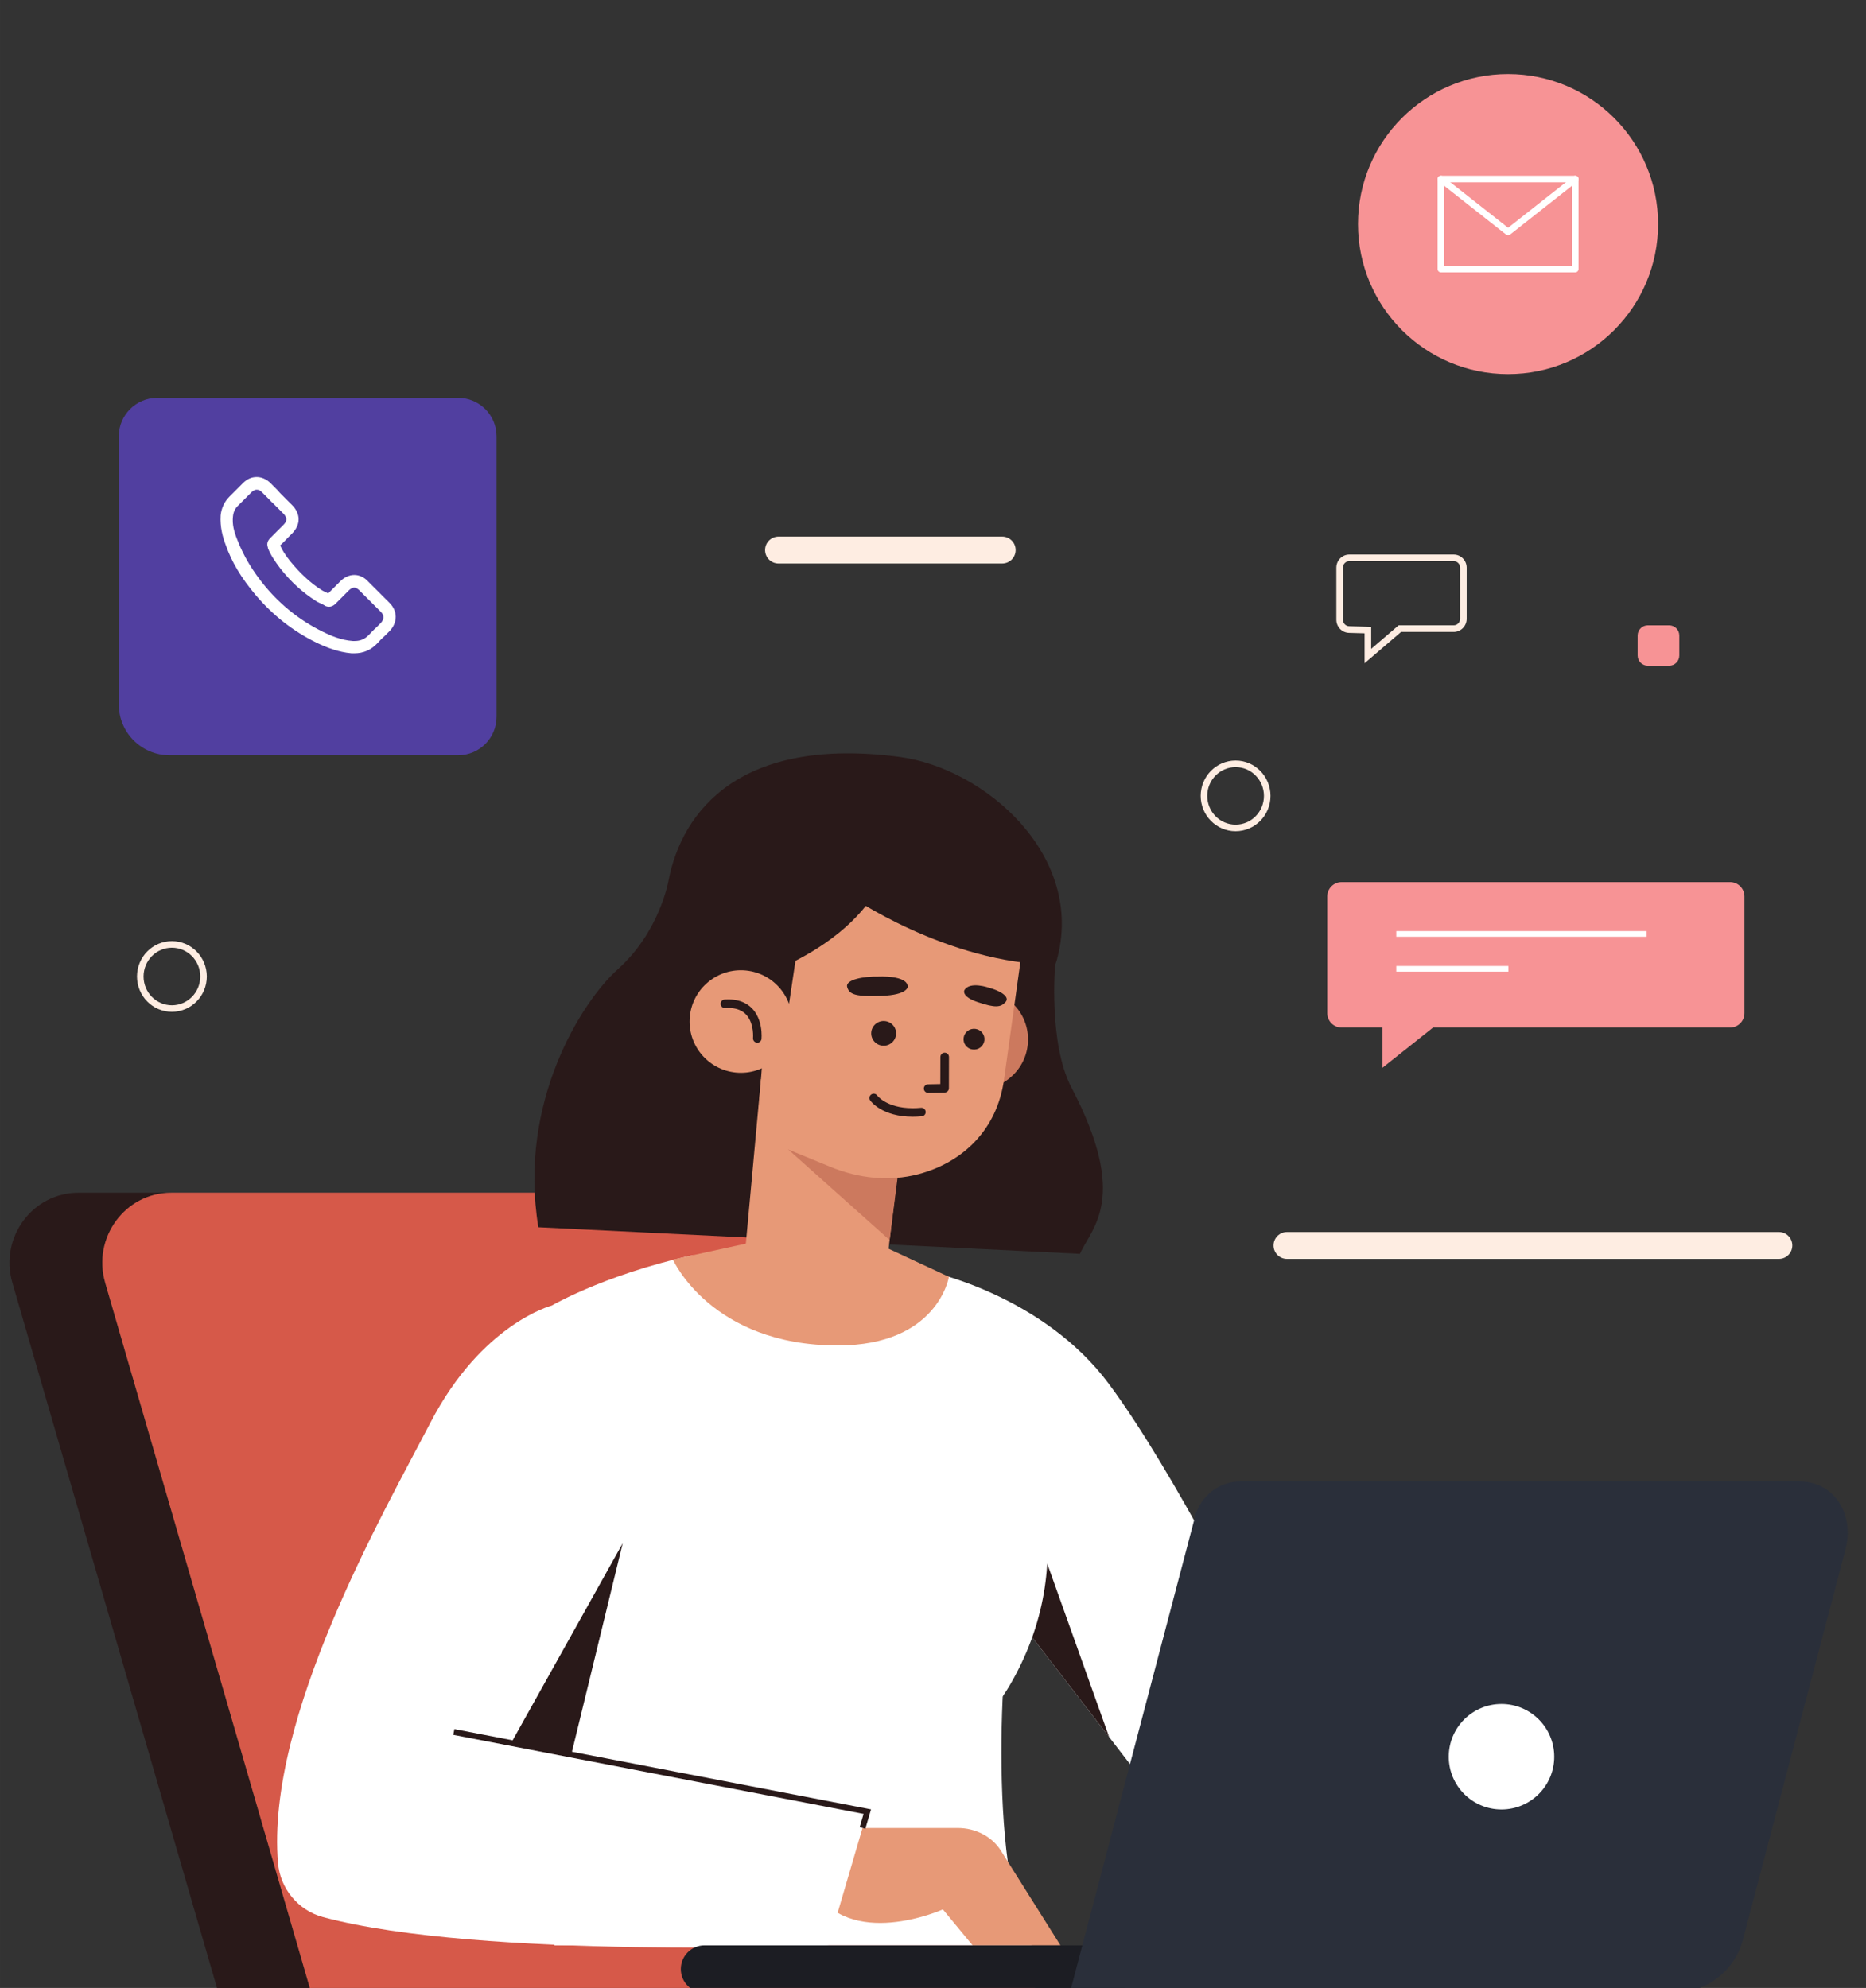 <?xml version="1.0" encoding="UTF-8" standalone="no"?>
<!-- Created with Inkscape (http://www.inkscape.org/) -->

<svg
   xmlns:dc="http://purl.org/dc/elements/1.1/"
   xmlns:cc="http://creativecommons.org/ns#"
   xmlns:rdf="http://www.w3.org/1999/02/22-rdf-syntax-ns#"
   xmlns:svg="http://www.w3.org/2000/svg"
   xmlns="http://www.w3.org/2000/svg"
   xmlns:sodipodi="http://sodipodi.sourceforge.net/DTD/sodipodi-0.dtd"
   xmlns:inkscape="http://www.inkscape.org/namespaces/inkscape"
   width="305"
   height="325"
   viewBox="0 0 80.698 85.99"
   version="1.1"
   id="svg2581"
   inkscape:version="0.92.4 (unknown)"
   sodipodi:docname="work.svg">
  <rect x="0" y="0" width="80.698" height="85.99" fill="#333333" stroke="none"/>
  <defs
     id="defs2575">
    <clipPath
       id="clipPath868"
       clipPathUnits="userSpaceOnUse">
      <path
         inkscape:connector-curvature="0"
         id="path866"
         d="M 478,334 V 4258 H 5372 V 334 Z" />
    </clipPath>
    <clipPath
       id="clipPath880"
       clipPathUnits="userSpaceOnUse">
      <path
         inkscape:connector-curvature="0"
         id="path878"
         d="M 5356,334 V 4258 H 7111 V 334 Z" />
    </clipPath>
  </defs>
  <sodipodi:namedview
     id="base"
     pagecolor="#ffffff"
     bordercolor="#666666"
     borderopacity="1.0"
     inkscape:pageopacity="0.0"
     inkscape:pageshadow="2"
     inkscape:zoom="0.7007637"
     inkscape:cx="-14.096727"
     inkscape:cy="-91.954277"
     inkscape:document-units="mm"
     inkscape:current-layer="layer1"
     showgrid="false"
     units="px"
     inkscape:window-width="1920"
     inkscape:window-height="1016"
     inkscape:window-x="0"
     inkscape:window-y="27"
     inkscape:window-maximized="1" />
  <g
     inkscape:label="Capa 1"
     inkscape:groupmode="layer"
     id="layer1"
     transform="translate(0,-211.01)">
    <path
       inkscape:connector-curvature="0"
       id="path942"
       style="fill:#291919;fill-opacity:1;fill-rule:nonzero;stroke:none;stroke-width:0.028"
       d="m 4.547,266.491 c -0.563,-1.942 0.867,-3.889 2.856,-3.889 H 3.39 c -1.989,0 -3.419,1.947 -2.856,3.889 L 9.445,297.21 H 13.459 L 4.547,266.491" />
    <path
       inkscape:connector-curvature="0"
       id="path944"
       style="fill:#d65949;fill-opacity:1;fill-rule:nonzero;stroke:none;stroke-width:0.028"
       d="m 4.547,266.491 8.912,30.719 h 31.364 l -9.41,-32.435 c -0.374,-1.288 -1.536,-2.173 -2.856,-2.173 H 7.404 c -1.99,0 -3.42,1.947 -2.856,3.889" />
    <path
       inkscape:connector-curvature="0"
       id="path946"
       style="fill:#ffffff;fill-opacity:1;fill-rule:nonzero;stroke:none;stroke-width:0.028"
       d="m 40.234,266.02 c 0,0 4.868,1.018 7.715,4.843 2.846,3.825 6.493,11.208 6.493,11.208 l -4.27,6.938 -6.377,-8.272 -3.561,-14.717" />
    <path
       inkscape:connector-curvature="0"
       id="path948"
       style="fill:#291919;fill-opacity:1;fill-rule:nonzero;stroke:none;stroke-width:0.028"
       d="m 43.795,280.737 1.087,-3.234 3.085,8.645 z" />
    <path
       inkscape:connector-curvature="0"
       id="path950"
       style="fill:#ffffff;fill-opacity:1;fill-rule:nonzero;stroke:none;stroke-width:0.028"
       d="m 43.795,280.737 c -0.392,0.317 -1.179,11.181 0.819,14.42 H 23.984 l -5.629,-10.961 5.274,-16.582 c 0,0 2.336,-1.437 6.365,-2.316 l 8.952,1.399 1.288,-0.677 3.871,6.819 -0.309,7.897" />
    <path
       inkscape:connector-curvature="0"
       id="path952"
       style="fill:#ffffff;fill-opacity:1;fill-rule:nonzero;stroke:none;stroke-width:0.028"
       d="m 44.105,272.84 c 0,0 2.962,5.204 -0.414,11.03 -3.376,5.825 -4.101,-7.876 -4.101,-7.876 l 4.515,-3.154" />
    <path
       inkscape:connector-curvature="0"
       id="path954"
       style="fill:#e79977;fill-opacity:1;fill-rule:nonzero;stroke:none;stroke-width:0.028"
       d="m 36.894,290.081 h 4.53 c 0.77,0 1.481,0.375 1.863,0.982 l 2.574,4.094 h -3.8 l -1.284,-1.554 c 0,0 -4.071,1.831 -5.649,-0.984 l 1.766,-2.538" />
    <path
       inkscape:connector-curvature="0"
       id="path956"
       style="fill:#ffffff;fill-opacity:1;fill-rule:nonzero;stroke:none;stroke-width:0.028"
       d="m 22.052,286.498 c 2.02,-3.667 6.751,-12.067 6.751,-12.067 l -4.956,-6.943 c 0,0 -3.011,0.782 -5.229,5.053 -2.017,3.884 -7.123,12.767 -6.596,19.052 0.093,1.11 0.874,2.055 1.95,2.343 6.842,1.83 21.84,1.221 21.84,1.221 l 1.696,-5.783 -15.456,-2.877" />
    <path
       inkscape:connector-curvature="0"
       id="path958"
       style="fill:#291919;fill-opacity:1;fill-rule:nonzero;stroke:none;stroke-width:0.028"
       d="m 37.423,290.116 0.246,-0.84 -18.018,-3.473 -0.048,0.249 17.744,3.42 -0.168,0.572 0.244,0.071" />
    <path
       inkscape:connector-curvature="0"
       id="path960"
       style="fill:#291919;fill-opacity:1;fill-rule:nonzero;stroke:none;stroke-width:0.028"
       d="m 26.93,277.764 -2.228,9.155 -2.649,-0.421 z" />
    <path
       inkscape:connector-curvature="0"
       id="path962"
       style="fill:#291919;fill-opacity:1;fill-rule:nonzero;stroke:none;stroke-width:0.028"
       d="m 28.902,249.141 c 0,0 -0.386,2.191 -2.187,3.798 -1.525,1.361 -4.325,5.718 -3.433,11.157 l 23.421,1.15 c 0.507,-1.139 2.148,-2.39 -0.372,-7.206 -0.992,-1.896 -0.701,-5.296 -0.701,-5.296 l -1.447,-3.715 -9.259,-1.289 -6.024,1.401" />
    <path
       inkscape:connector-curvature="0"
       id="path964"
       style="fill:#cc795e;fill-opacity:1;fill-rule:nonzero;stroke:none;stroke-width:0.028"
       d="m 40.149,255.761 c -0.115,1.188 0.754,2.244 1.941,2.359 1.188,0.115 2.244,-0.754 2.359,-1.941 0.115,-1.187 -0.754,-2.244 -1.941,-2.359 -1.188,-0.115 -2.244,0.754 -2.359,1.941" />
    <path
       inkscape:connector-curvature="0"
       id="path966"
       style="fill:#e79977;fill-opacity:1;fill-rule:nonzero;stroke:none;stroke-width:0.028"
       d="m 32.909,257.687 -0.703,7.656 c -0.177,1.763 1.155,1.572 2.795,1.8 l 2.087,0.291 c 0.567,0.079 1.093,-0.356 1.166,-0.964 l 0.651,-5.436 -5.995,-3.346" />
    <path
       inkscape:connector-curvature="0"
       id="path968"
       style="fill:#cc795e;fill-opacity:1;fill-rule:nonzero;stroke:none;stroke-width:0.028"
       d="m 33.438,260.15 5.033,4.499 0.558,-4.362 z" />
    <path
       inkscape:connector-curvature="0"
       id="path970"
       style="fill:#e79977;fill-opacity:1;fill-rule:nonzero;stroke:none;stroke-width:0.028"
       d="m 44.29,251.458 -0.87,6.255 c -0.3,2.154 -1.772,3.578 -3.707,4.088 -1.259,0.332 -2.596,0.176 -3.8,-0.319 l -3.193,-1.31 0.608,-7.952 4.48,-2.897 6.483,2.135" />
    <path
       inkscape:connector-curvature="0"
       id="path972"
       style="fill:#291919;fill-opacity:1;fill-rule:nonzero;stroke:none;stroke-width:0.028"
       d="m 40.143,258.283 0.713,-0.015 c 0.101,-0.002 0.181,-0.084 0.181,-0.185 l 0.003,-1.353 c 2.82e-4,-0.102 -0.082,-0.185 -0.185,-0.186 -0.102,-2.9e-4 -0.185,0.083 -0.186,0.185 l -0.003,1.172 -0.532,0.011 c -0.102,0.002 -0.183,0.087 -0.181,0.189 0.002,0.102 0.087,0.183 0.189,0.181" />
    <path
       inkscape:connector-curvature="0"
       id="path974"
       style="fill:#291919;fill-opacity:1;fill-rule:nonzero;stroke:none;stroke-width:0.028"
       d="m 38.748,255.782 c -0.041,0.292 -0.313,0.496 -0.607,0.456 -0.295,-0.041 -0.5,-0.311 -0.459,-0.603 0.041,-0.292 0.313,-0.496 0.607,-0.456 0.294,0.041 0.5,0.311 0.459,0.603" />
    <path
       inkscape:connector-curvature="0"
       id="path976"
       style="fill:#291919;fill-opacity:1;fill-rule:nonzero;stroke:none;stroke-width:0.028"
       d="m 42.571,256.023 c -0.035,0.246 -0.263,0.417 -0.511,0.383 -0.248,-0.034 -0.421,-0.261 -0.386,-0.507 0.034,-0.246 0.263,-0.417 0.511,-0.384 0.248,0.035 0.421,0.261 0.386,0.507" />
    <path
       inkscape:connector-curvature="0"
       id="path978"
       style="fill:#291919;fill-opacity:1;fill-rule:nonzero;stroke:none;stroke-width:0.028"
       d="m 37.98,253.252 c 0,0 1.278,-0.07 1.276,0.446 0,0 -0.011,0.349 -1.125,0.388 -1.114,0.04 -1.401,-0.049 -1.493,-0.38 -0.092,-0.33 0.745,-0.467 1.342,-0.454" />
    <path
       inkscape:connector-curvature="0"
       id="path980"
       style="fill:#291919;fill-opacity:1;fill-rule:nonzero;stroke:none;stroke-width:0.028"
       d="m 42.783,253.74 c 0,0 -0.839,-0.301 -1.076,0.101 0,0 -0.154,0.274 0.587,0.52 0.741,0.246 0.978,0.232 1.193,-0.008 0.216,-0.24 -0.291,-0.508 -0.705,-0.613" />
    <path
       inkscape:connector-curvature="0"
       id="path982"
       style="fill:#291919;fill-opacity:1;fill-rule:nonzero;stroke:none;stroke-width:0.028"
       d="m 37.632,258.609 c 0.012,0.017 0.14,0.194 0.434,0.367 0.293,0.173 0.751,0.34 1.406,0.339 0.124,0 0.255,-0.006 0.393,-0.018 0.102,-0.009 0.177,-0.1 0.167,-0.201 -0.009,-0.102 -0.1,-0.177 -0.201,-0.168 -0.127,0.012 -0.247,0.017 -0.359,0.017 -0.593,-2.8e-4 -0.979,-0.148 -1.218,-0.288 -0.119,-0.07 -0.202,-0.14 -0.253,-0.189 -0.026,-0.025 -0.044,-0.045 -0.054,-0.058 l -0.011,-0.013 -0.002,-0.002 -0.064,0.048 0.066,-0.046 -8.08e-4,-0.002 -0.064,0.048 0.066,-0.046 c -0.059,-0.084 -0.174,-0.104 -0.258,-0.045 -0.084,0.059 -0.104,0.174 -0.045,0.258" />
    <path
       inkscape:connector-curvature="0"
       id="path984"
       style="fill:#291919;fill-opacity:1;fill-rule:nonzero;stroke:none;stroke-width:0.028"
       d="m 30.81,253.639 c 0.083,0.405 7.25,-1.398 7.765,-6.097 0,0 -9.002,0.068 -7.765,6.097" />
    <path
       inkscape:connector-curvature="0"
       id="path986"
       style="fill:#291919;fill-opacity:1;fill-rule:nonzero;stroke:none;stroke-width:0.028"
       d="m 28.902,249.141 c 0.582,-3.073 3.123,-6.291 9.994,-5.391 3.712,0.487 8.072,4.302 6.799,8.816 -0.033,0.117 -0.063,0.178 -0.063,0.178 -4.704,-0.047 -8.947,-3.028 -8.947,-3.028 l -7.783,-0.575" />
    <path
       inkscape:connector-curvature="0"
       id="path988"
       style="fill:#291919;fill-opacity:1;fill-rule:nonzero;stroke:none;stroke-width:0.028"
       d="m 34.606,251.203 -0.682,4.563 -3.025,-3.918 z" />
    <path
       inkscape:connector-curvature="0"
       id="path990"
       style="fill:#e79977;fill-opacity:1;fill-rule:nonzero;stroke:none;stroke-width:0.028"
       d="m 29.833,254.982 c -0.118,1.219 0.774,2.303 1.993,2.422 1.219,0.118 2.303,-0.774 2.422,-1.993 0.118,-1.219 -0.774,-2.303 -1.993,-2.422 -1.219,-0.118 -2.303,0.774 -2.422,1.993" />
    <path
       inkscape:connector-curvature="0"
       id="path992"
       style="fill:#291919;fill-opacity:1;fill-rule:nonzero;stroke:none;stroke-width:0.028"
       d="m 32.933,255.945 c 2.83e-4,-0.005 0.005,-0.055 0.005,-0.136 -8.07e-4,-0.194 -0.024,-0.567 -0.219,-0.916 -0.098,-0.174 -0.242,-0.341 -0.447,-0.461 -0.204,-0.121 -0.464,-0.193 -0.782,-0.192 -0.05,0 -0.101,0.002 -0.153,0.005 -0.102,0.006 -0.179,0.095 -0.172,0.197 0.006,0.102 0.095,0.179 0.197,0.172 0.045,-0.003 0.087,-0.004 0.129,-0.004 0.264,2.8e-4 0.452,0.058 0.594,0.141 0.211,0.125 0.33,0.318 0.401,0.524 0.07,0.204 0.083,0.414 0.083,0.534 0,0.033 -8.08e-4,0.059 -0.002,0.077 l -8.08e-4,0.019 -2.91e-4,0.004 c -0.01,0.102 0.065,0.192 0.166,0.202 0.102,0.01 0.192,-0.065 0.202,-0.167" />
    <path
       inkscape:connector-curvature="0"
       id="path994"
       style="fill:#e79977;fill-opacity:1;fill-rule:nonzero;stroke:none;stroke-width:0.028"
       d="m 34.023,264.419 -4.922,1.074 c 0,0 1.648,3.716 7.13,3.716 4.334,0 4.807,-2.97 4.807,-2.97 l -3.166,-1.472 -3.85,-0.349" />
    <path
       inkscape:connector-curvature="0"
       id="path996"
       style="fill:#1c1d23;fill-opacity:1;fill-rule:nonzero;stroke:none;stroke-width:0.028"
       d="m 30.469,297.21 h 18.193 v -2.053 H 30.469 c -0.567,0 -1.026,0.46 -1.026,1.027 0,0.567 0.46,1.026 1.026,1.026" />
    <path
       inkscape:connector-curvature="0"
       id="path998"
       style="fill:#2a2f3a;fill-opacity:1;fill-rule:nonzero;stroke:none;stroke-width:0.028"
       d="m 46.267,297.21 h 26.12 c 1.388,0 2.607,-0.926 2.979,-2.263 l 4.437,-16.888 c 0.415,-1.493 -0.443,-2.971 -1.993,-2.971 h -24.154 c -0.927,0 -1.737,0.625 -1.973,1.521 l -5.416,20.602" />
    <path
       inkscape:connector-curvature="0"
       id="path1000"
       style="fill:#ffffff;fill-opacity:1;fill-rule:nonzero;stroke:none;stroke-width:0.028"
       d="m 62.653,286.998 c 0,1.26 1.021,2.281 2.281,2.281 1.26,0 2.281,-1.021 2.281,-2.281 0,-1.26 -1.021,-2.281 -2.281,-2.281 -1.26,0 -2.281,1.021 -2.281,2.281" />
    <path
       inkscape:connector-curvature="0"
       id="path1002"
       style="fill:#ffffff;fill-opacity:1;fill-rule:nonzero;stroke:none;stroke-width:0.028"
       d="M -4.116,297.41 H 91.089 v -0.399 H -4.116 Z" />
    <path
       inkscape:connector-curvature="0"
       id="path1006"
       style="fill:#f79395;fill-opacity:1;fill-rule:nonzero;stroke:none;stroke-width:0.028"
       d="M 74.819,255.457 H 58.021 c -0.343,0 -0.622,-0.278 -0.622,-0.622 v -5.047 c 0,-0.344 0.278,-0.622 0.622,-0.622 h 16.798 c 0.344,0 0.622,0.278 0.622,0.622 v 5.047 c 0,0.344 -0.279,0.622 -0.622,0.622" />
    <path
       inkscape:connector-curvature="0"
       id="path1008"
       style="fill:#ffffff;fill-opacity:1;fill-rule:nonzero;stroke:none;stroke-width:0.028"
       d="m 60.384,251.53 h 10.828 v -0.244 H 60.384 Z" />
    <path
       inkscape:connector-curvature="0"
       id="path1010"
       style="fill:#ffffff;fill-opacity:1;fill-rule:nonzero;stroke:none;stroke-width:0.028"
       d="m 60.384,253.039 h 4.848 v -0.244 h -4.848 z" />
    <path
       inkscape:connector-curvature="0"
       id="path1012"
       style="fill:#f79395;fill-opacity:1;fill-rule:nonzero;stroke:none;stroke-width:0.028"
       d="m 59.786,254.746 v 2.452 l 3.083,-2.452 z" />
    <path
       inkscape:connector-curvature="0"
       id="path1014"
       style="fill:#513fa0;fill-opacity:1;fill-rule:nonzero;stroke:none;stroke-width:0.028"
       d="M 19.811,243.679 H 7.332 c -1.212,0 -2.195,-0.982 -2.195,-2.195 v -11.601 c 0,-0.919 0.745,-1.664 1.664,-1.664 H 19.811 c 0.919,0 1.663,0.745 1.663,1.664 v 12.132 c 0,0.919 -0.745,1.664 -1.663,1.664" />
    <path
       inkscape:connector-curvature="0"
       id="path1016"
       style="fill:#ffffff;fill-opacity:1;fill-rule:nonzero;stroke:none;stroke-width:0.028"
       d="m 16.469,237.957 c -0.066,0.066 -0.133,0.133 -0.199,0.199 -0.116,0.1 -0.216,0.216 -0.332,0.332 -0.166,0.166 -0.349,0.249 -0.598,0.249 -0.033,0 -0.05,0 -0.083,0 -0.498,-0.033 -0.963,-0.233 -1.296,-0.399 -0.947,-0.465 -1.777,-1.113 -2.475,-1.943 -0.565,-0.681 -0.947,-1.329 -1.213,-2.01 -0.166,-0.399 -0.233,-0.714 -0.199,-1.03 0.017,-0.183 0.083,-0.349 0.232,-0.482 l 0.565,-0.565 c 0.05,-0.05 0.133,-0.116 0.232,-0.116 0.1,0 0.166,0.05 0.233,0.116 0.099,0.1 0.199,0.199 0.299,0.299 0.05,0.05 0.1,0.116 0.166,0.166 l 0.465,0.465 c 0.05,0.05 0.116,0.15 0.116,0.233 0,0.1 -0.066,0.183 -0.116,0.233 -0.05,0.05 -0.099,0.099 -0.149,0.15 -0.15,0.149 -0.282,0.282 -0.415,0.415 l -0.017,0.017 c -0.166,0.166 -0.133,0.316 -0.099,0.415 v 0.017 c 0.116,0.299 0.299,0.565 0.548,0.897 0.465,0.582 0.963,1.03 1.512,1.379 0.066,0.05 0.15,0.083 0.216,0.116 0.066,0.033 0.116,0.05 0.166,0.083 l 0.016,0.017 c 0.166,0.083 0.332,0.05 0.465,-0.083 l 0.581,-0.582 c 0.05,-0.05 0.133,-0.116 0.233,-0.116 0.083,0 0.166,0.066 0.216,0.116 l 0.93,0.93 c 0.15,0.15 0.15,0.316 0,0.482 z m 0.382,-0.864 -0.931,-0.93 c -0.166,-0.183 -0.382,-0.282 -0.598,-0.282 -0.216,0 -0.432,0.1 -0.598,0.266 l -0.531,0.532 c -0.033,-0.017 -0.067,-0.033 -0.1,-0.05 -0.066,-0.033 -0.116,-0.05 -0.166,-0.083 -0.498,-0.315 -0.947,-0.731 -1.379,-1.263 -0.199,-0.249 -0.349,-0.482 -0.432,-0.681 0.133,-0.116 0.249,-0.249 0.365,-0.366 0.05,-0.05 0.1,-0.1 0.15,-0.149 0.183,-0.183 0.283,-0.399 0.283,-0.615 0,-0.216 -0.1,-0.432 -0.283,-0.615 l -0.465,-0.465 c -0.05,-0.05 -0.1,-0.1 -0.15,-0.166 -0.099,-0.1 -0.216,-0.216 -0.316,-0.316 -0.166,-0.166 -0.382,-0.266 -0.598,-0.266 -0.216,0 -0.415,0.083 -0.598,0.266 l -0.581,0.582 c -0.216,0.216 -0.349,0.498 -0.382,0.814 -0.033,0.498 0.1,0.964 0.216,1.263 0.266,0.764 0.681,1.445 1.296,2.176 0.748,0.88 1.628,1.578 2.658,2.076 0.382,0.183 0.914,0.399 1.495,0.449 0.033,0 0.066,0 0.116,0 0.399,0 0.731,-0.15 0.997,-0.432 l 0.017,-0.017 c 0.083,-0.099 0.183,-0.199 0.299,-0.299 0.066,-0.066 0.15,-0.149 0.216,-0.216 0.349,-0.366 0.349,-0.864 0,-1.213" />
    <path
       inkscape:connector-curvature="0"
       id="path1018"
       style="fill:#f79395;fill-opacity:1;fill-rule:nonzero;stroke:none;stroke-width:0.028"
       d="m 71.707,220.702 c 0,3.584 -2.905,6.489 -6.489,6.489 -3.584,0 -6.489,-2.905 -6.489,-6.489 0,-3.584 2.905,-6.489 6.489,-6.489 3.584,0 6.489,2.905 6.489,6.489" />
    <path
       inkscape:connector-curvature="0"
       id="path1020"
       style="fill:#ffffff;fill-opacity:1;fill-rule:nonzero;stroke:none;stroke-width:0.028"
       d="m 68.124,222.65 v -0.142 h -5.668 v -3.612 h 5.526 v 0.832 2.922 h 0.142 v -0.142 0.142 h 0.142 v -2.922 -0.974 c 0,-0.037 -0.015,-0.074 -0.042,-0.1 -0.026,-0.026 -0.063,-0.042 -0.1,-0.042 h -5.81 c -0.037,0 -0.074,0.015 -0.1,0.042 -0.026,0.026 -0.042,0.063 -0.042,0.1 v 3.896 c 0,0.037 0.015,0.074 0.042,0.1 0.026,0.026 0.063,0.042 0.1,0.042 h 0.889 4.921 c 0.037,0 0.074,-0.015 0.1,-0.042 0.026,-0.026 0.042,-0.063 0.042,-0.1 h -0.142" />
    <path
       inkscape:connector-curvature="0"
       id="path1022"
       style="fill:#ffffff;fill-opacity:1;fill-rule:nonzero;stroke:none;stroke-width:0.028"
       d="m 62.226,218.866 2.905,2.289 c 0.052,0.041 0.124,0.041 0.176,0 l 2.905,-2.289 c 0.062,-0.049 0.072,-0.138 0.024,-0.199 -0.049,-0.061 -0.138,-0.072 -0.199,-0.024 l -2.817,2.22 -2.817,-2.22 c -0.061,-0.049 -0.151,-0.038 -0.199,0.024 -0.049,0.061 -0.038,0.151 0.024,0.199" />
    <path
       inkscape:connector-curvature="0"
       id="path1024"
       style="fill:#feede2;fill-opacity:1;fill-rule:nonzero;stroke:none;stroke-width:0.028"
       d="M 76.93,265.465 H 55.658 c -0.322,0 -0.582,-0.261 -0.582,-0.582 0,-0.321 0.261,-0.582 0.582,-0.582 h 21.272 c 0.322,0 0.582,0.261 0.582,0.582 0,0.322 -0.261,0.582 -0.582,0.582" />
    <path
       inkscape:connector-curvature="0"
       id="path1026"
       style="fill:#feede2;fill-opacity:1;fill-rule:nonzero;stroke:none;stroke-width:0.028"
       d="M 43.341,235.385 H 33.669 c -0.322,0 -0.582,-0.261 -0.582,-0.582 0,-0.322 0.261,-0.582 0.582,-0.582 h 9.672 c 0.322,0 0.582,0.261 0.582,0.582 0,0.322 -0.261,0.582 -0.582,0.582" />
    <path
       inkscape:connector-curvature="0"
       id="path1030"
       style="fill:#f79395;fill-opacity:1;fill-rule:nonzero;stroke:none;stroke-width:0.028"
       d="m 72.185,239.805 h -0.924 c -0.242,0 -0.439,-0.197 -0.439,-0.439 v -0.867 c 0,-0.242 0.197,-0.439 0.439,-0.439 h 0.924 c 0.242,0 0.439,0.197 0.439,0.439 v 0.867 c 0,0.242 -0.197,0.439 -0.439,0.439" />
    <path
       inkscape:connector-curvature="0"
       id="path1034"
       style="fill:#feede2;fill-opacity:1;fill-rule:nonzero;stroke:none;stroke-width:0.028"
       d="m 58.354,235.14 v 0.142 h 4.514 c 0.151,2.8e-4 0.276,0.125 0.276,0.282 v 2.213 c -2.91e-4,0.157 -0.125,0.282 -0.276,0.282 h -2.381 l -1.188,1.018 v -0.951 l -0.95,-0.027 h -5.66e-4 c -0.149,-0.003 -0.27,-0.127 -0.271,-0.282 v -2.253 c 2.82e-4,-0.157 0.125,-0.282 0.276,-0.282 v -0.142 -0.142 c -0.311,2.8e-4 -0.56,0.255 -0.561,0.567 v 2.253 c 0,0.307 0.243,0.56 0.55,0.567 h -8.08e-4 l 0.672,0.019 v 1.294 l 1.579,-1.353 h 2.275 c 0.311,-2.9e-4 0.56,-0.255 0.561,-0.567 v -2.213 c -5.66e-4,-0.311 -0.25,-0.566 -0.561,-0.567 h -4.514 v 0.142" />
    <path
       inkscape:connector-curvature="0"
       id="path1036"
       style="fill:#feede2;fill-opacity:1;fill-rule:nonzero;stroke:none;stroke-width:0.028"
       d="m 54.803,245.436 h -0.142 c 0,0.345 -0.137,0.655 -0.36,0.881 -0.222,0.225 -0.527,0.364 -0.866,0.364 -0.338,0 -0.643,-0.138 -0.866,-0.364 -0.222,-0.225 -0.359,-0.536 -0.36,-0.881 2.9e-4,-0.344 0.138,-0.655 0.36,-0.88 0.223,-0.225 0.527,-0.364 0.866,-0.364 0.338,0 0.643,0.138 0.866,0.364 0.222,0.225 0.36,0.536 0.36,0.88 h 0.142 0.142 c -0.002,-0.843 -0.674,-1.529 -1.51,-1.529 -0.836,2.8e-4 -1.508,0.686 -1.51,1.529 0.002,0.843 0.674,1.529 1.51,1.529 0.836,-2.9e-4 1.509,-0.686 1.51,-1.529 h -0.142" />
    <path
       inkscape:connector-curvature="0"
       id="path1038"
       style="fill:#feede2;fill-opacity:1;fill-rule:nonzero;stroke:none;stroke-width:0.028"
       d="M 8.802,253.249 H 8.66 c 0,0.345 -0.137,0.655 -0.36,0.881 -0.222,0.225 -0.527,0.364 -0.866,0.364 -0.338,-2.9e-4 -0.643,-0.139 -0.866,-0.364 -0.222,-0.225 -0.359,-0.536 -0.36,-0.881 2.827e-4,-0.344 0.138,-0.655 0.36,-0.881 0.223,-0.225 0.527,-0.364 0.866,-0.364 0.338,0 0.643,0.138 0.866,0.364 0.222,0.225 0.36,0.536 0.36,0.88 h 0.142 0.142 c -0.002,-0.843 -0.674,-1.529 -1.51,-1.529 -0.836,2.9e-4 -1.508,0.686 -1.51,1.529 0.002,0.843 0.674,1.529 1.51,1.529 0.836,-5.7e-4 1.509,-0.686 1.51,-1.529 H 8.802" />
  </g>
</svg>
